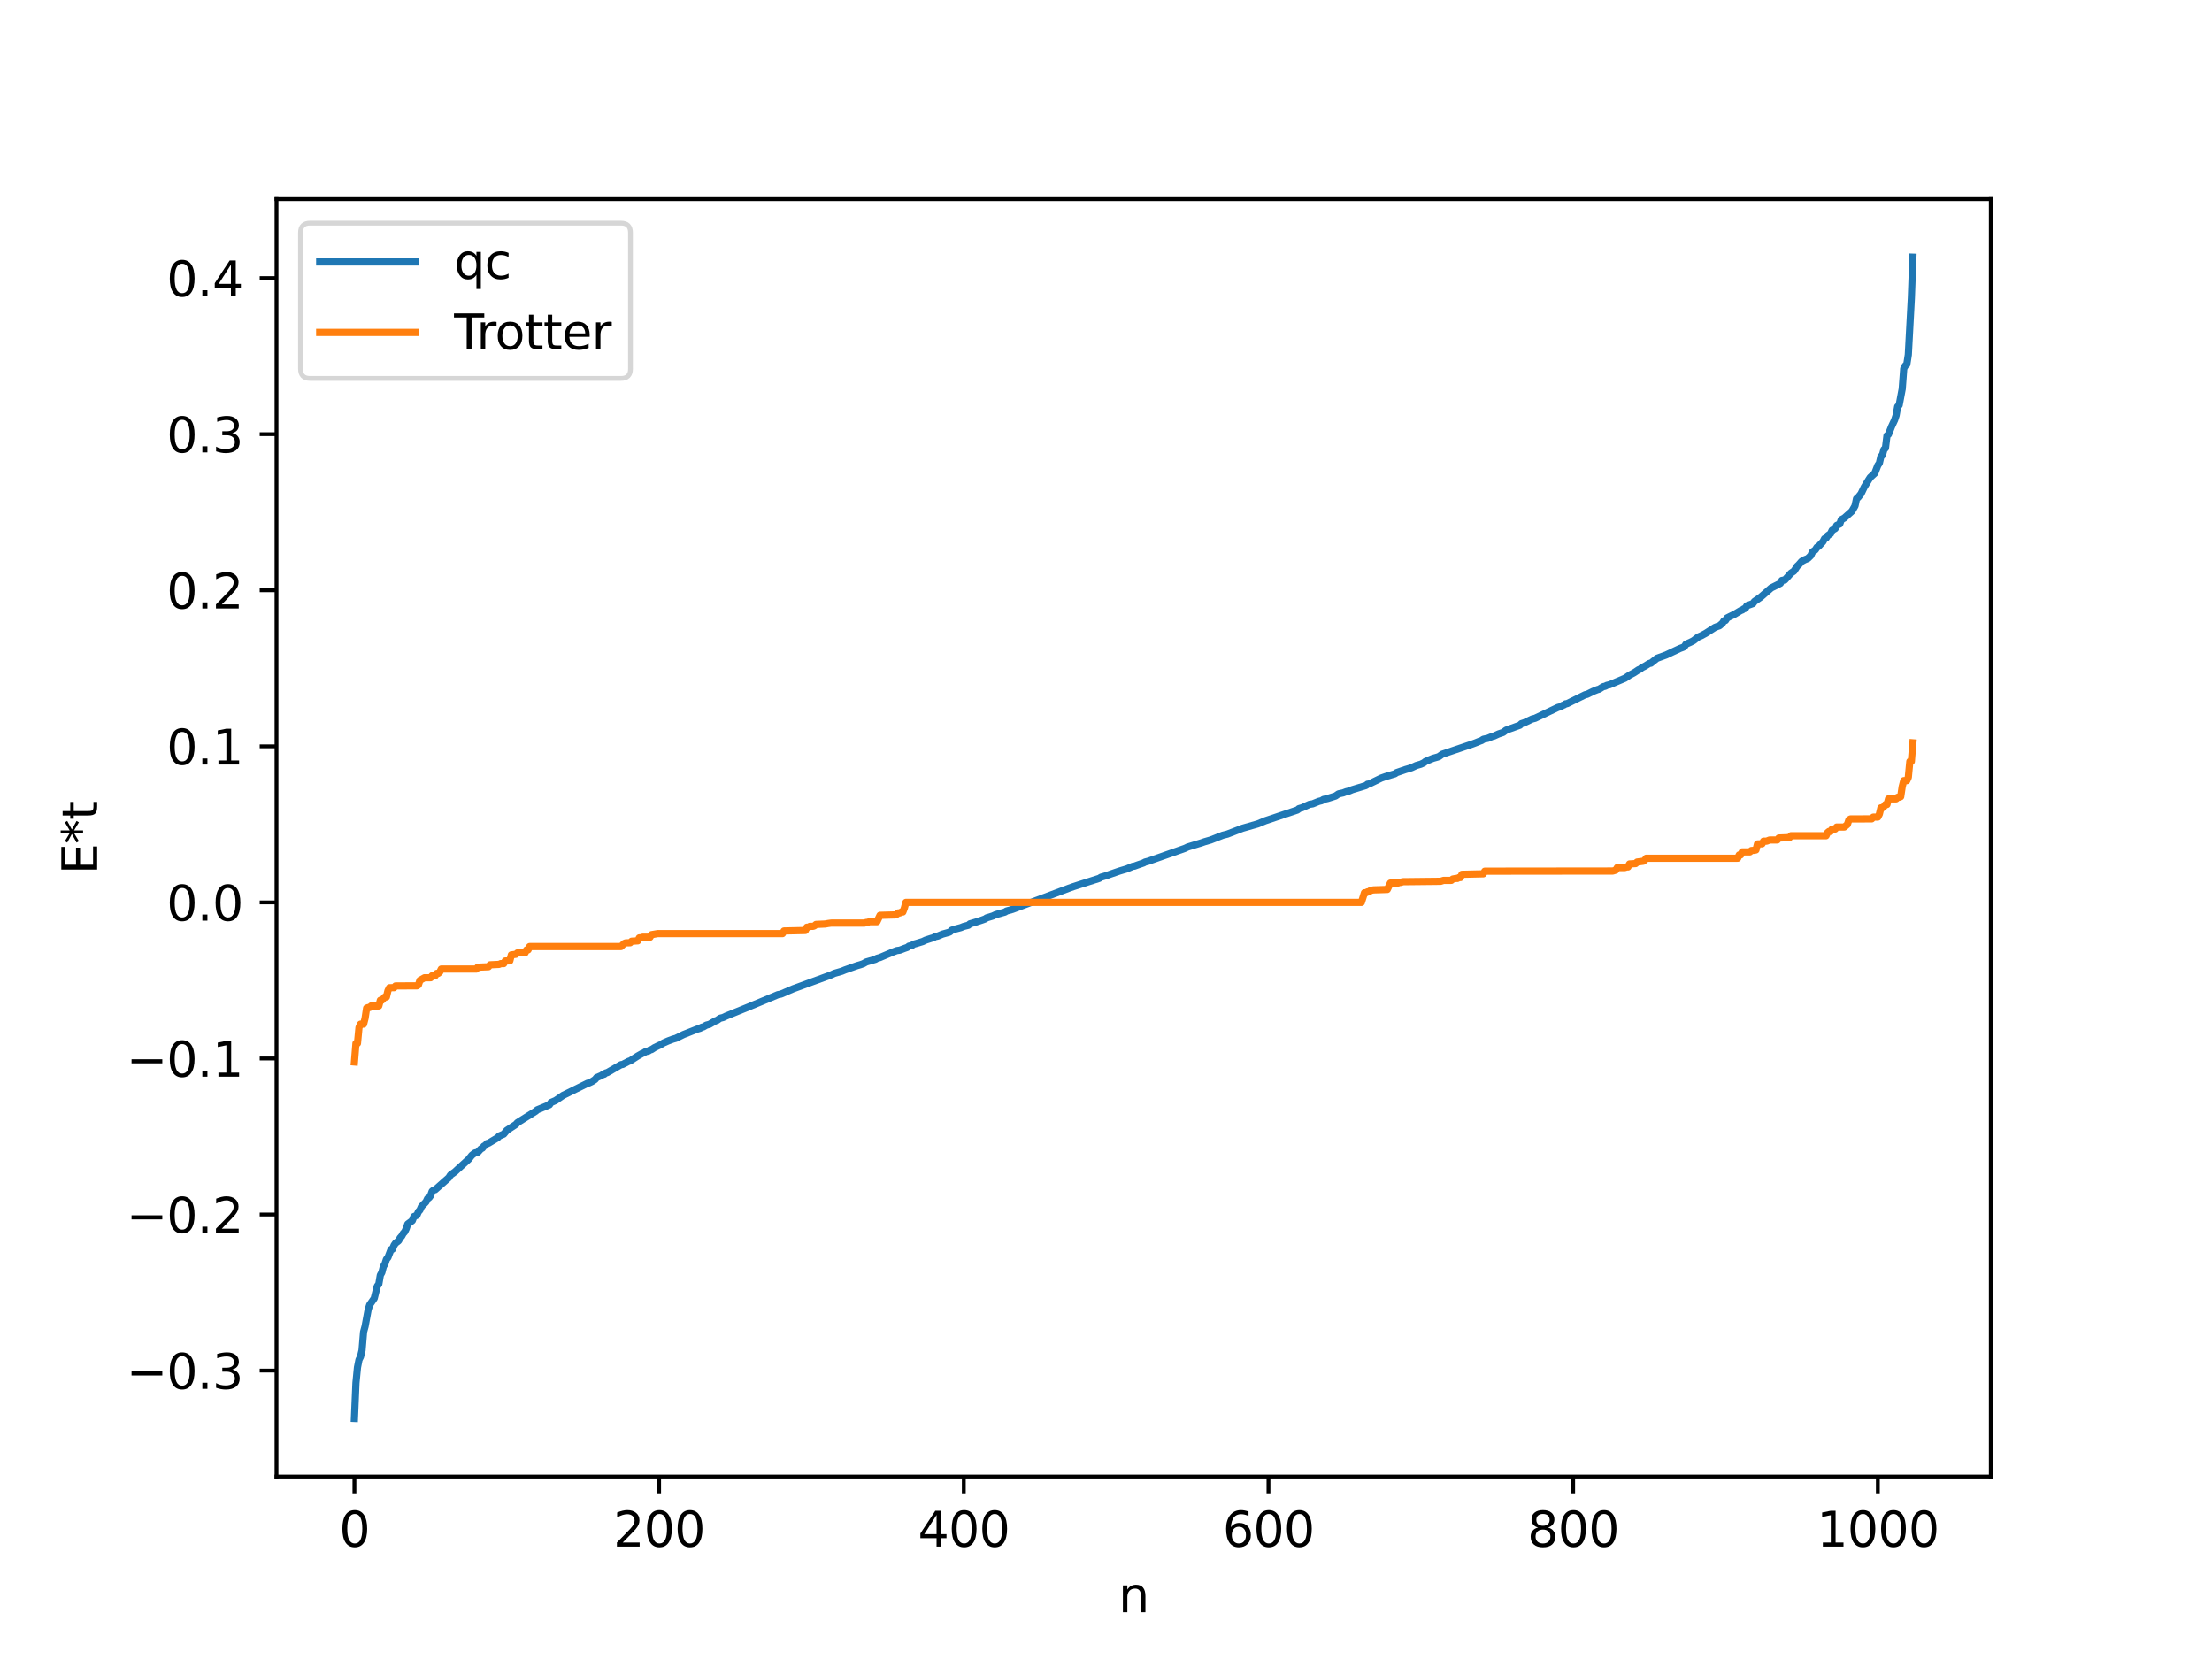 <?xml version="1.0" encoding="utf-8" standalone="no"?>
<!DOCTYPE svg PUBLIC "-//W3C//DTD SVG 1.1//EN"
  "http://www.w3.org/Graphics/SVG/1.1/DTD/svg11.dtd">
<svg xmlns:xlink="http://www.w3.org/1999/xlink" width="460.8pt" height="345.6pt" viewBox="0 0 460.8 345.6" xmlns="http://www.w3.org/2000/svg" version="1.1">
 <defs>
  <style type="text/css">*{stroke-linejoin: round; stroke-linecap: butt}</style>
 </defs>
 <g id="figure_1">
  <g id="patch_1">
   <path d="M 0 345.6 
L 460.8 345.6 
L 460.8 0 
L 0 0 
z
" style="fill: #ffffff"/>
  </g>
  <g id="axes_1">
   <g id="patch_2">
    <path d="M 57.6 307.584 
L 414.72 307.584 
L 414.72 41.472 
L 57.6 41.472 
z
" style="fill: #ffffff"/>
   </g>
   <g id="matplotlib.axis_1">
    <g id="xtick_1">
     <g id="line2d_1">
      <defs>
       <path id="mb0e6126250" d="M 0 0 
L 0 3.5 
" style="stroke: #000000; stroke-width: 0.8"/>
      </defs>
      <g>
       <use xlink:href="#mb0e6126250" x="73.833" y="307.584" style="stroke: #000000; stroke-width: 0.8"/>
      </g>
     </g>
     <g id="text_1">
      <!-- 0 -->
      <g transform="translate(70.651 322.182) scale(0.1 -0.1)">
       <defs>
        <path id="DejaVuSans-30" d="M 2034 4250 
Q 1547 4250 1301 3770 
Q 1056 3291 1056 2328 
Q 1056 1369 1301 889 
Q 1547 409 2034 409 
Q 2525 409 2770 889 
Q 3016 1369 3016 2328 
Q 3016 3291 2770 3770 
Q 2525 4250 2034 4250 
z
M 2034 4750 
Q 2819 4750 3233 4129 
Q 3647 3509 3647 2328 
Q 3647 1150 3233 529 
Q 2819 -91 2034 -91 
Q 1250 -91 836 529 
Q 422 1150 422 2328 
Q 422 3509 836 4129 
Q 1250 4750 2034 4750 
z
" transform="scale(0.016)"/>
       </defs>
       <use xlink:href="#DejaVuSans-30"/>
      </g>
     </g>
    </g>
    <g id="xtick_2">
     <g id="line2d_2">
      <g>
       <use xlink:href="#mb0e6126250" x="137.304" y="307.584" style="stroke: #000000; stroke-width: 0.8"/>
      </g>
     </g>
     <g id="text_2">
      <!-- 200 -->
      <g transform="translate(127.76 322.182) scale(0.1 -0.1)">
       <defs>
        <path id="DejaVuSans-32" d="M 1228 531 
L 3431 531 
L 3431 0 
L 469 0 
L 469 531 
Q 828 903 1448 1529 
Q 2069 2156 2228 2338 
Q 2531 2678 2651 2914 
Q 2772 3150 2772 3378 
Q 2772 3750 2511 3984 
Q 2250 4219 1831 4219 
Q 1534 4219 1204 4116 
Q 875 4013 500 3803 
L 500 4441 
Q 881 4594 1212 4672 
Q 1544 4750 1819 4750 
Q 2544 4750 2975 4387 
Q 3406 4025 3406 3419 
Q 3406 3131 3298 2873 
Q 3191 2616 2906 2266 
Q 2828 2175 2409 1742 
Q 1991 1309 1228 531 
z
" transform="scale(0.016)"/>
       </defs>
       <use xlink:href="#DejaVuSans-32"/>
       <use xlink:href="#DejaVuSans-30" x="63.623"/>
       <use xlink:href="#DejaVuSans-30" x="127.246"/>
      </g>
     </g>
    </g>
    <g id="xtick_3">
     <g id="line2d_3">
      <g>
       <use xlink:href="#mb0e6126250" x="200.775" y="307.584" style="stroke: #000000; stroke-width: 0.8"/>
      </g>
     </g>
     <g id="text_3">
      <!-- 400 -->
      <g transform="translate(191.231 322.182) scale(0.1 -0.1)">
       <defs>
        <path id="DejaVuSans-34" d="M 2419 4116 
L 825 1625 
L 2419 1625 
L 2419 4116 
z
M 2253 4666 
L 3047 4666 
L 3047 1625 
L 3713 1625 
L 3713 1100 
L 3047 1100 
L 3047 0 
L 2419 0 
L 2419 1100 
L 313 1100 
L 313 1709 
L 2253 4666 
z
" transform="scale(0.016)"/>
       </defs>
       <use xlink:href="#DejaVuSans-34"/>
       <use xlink:href="#DejaVuSans-30" x="63.623"/>
       <use xlink:href="#DejaVuSans-30" x="127.246"/>
      </g>
     </g>
    </g>
    <g id="xtick_4">
     <g id="line2d_4">
      <g>
       <use xlink:href="#mb0e6126250" x="264.246" y="307.584" style="stroke: #000000; stroke-width: 0.8"/>
      </g>
     </g>
     <g id="text_4">
      <!-- 600 -->
      <g transform="translate(254.702 322.182) scale(0.1 -0.1)">
       <defs>
        <path id="DejaVuSans-36" d="M 2113 2584 
Q 1688 2584 1439 2293 
Q 1191 2003 1191 1497 
Q 1191 994 1439 701 
Q 1688 409 2113 409 
Q 2538 409 2786 701 
Q 3034 994 3034 1497 
Q 3034 2003 2786 2293 
Q 2538 2584 2113 2584 
z
M 3366 4563 
L 3366 3988 
Q 3128 4100 2886 4159 
Q 2644 4219 2406 4219 
Q 1781 4219 1451 3797 
Q 1122 3375 1075 2522 
Q 1259 2794 1537 2939 
Q 1816 3084 2150 3084 
Q 2853 3084 3261 2657 
Q 3669 2231 3669 1497 
Q 3669 778 3244 343 
Q 2819 -91 2113 -91 
Q 1303 -91 875 529 
Q 447 1150 447 2328 
Q 447 3434 972 4092 
Q 1497 4750 2381 4750 
Q 2619 4750 2861 4703 
Q 3103 4656 3366 4563 
z
" transform="scale(0.016)"/>
       </defs>
       <use xlink:href="#DejaVuSans-36"/>
       <use xlink:href="#DejaVuSans-30" x="63.623"/>
       <use xlink:href="#DejaVuSans-30" x="127.246"/>
      </g>
     </g>
    </g>
    <g id="xtick_5">
     <g id="line2d_5">
      <g>
       <use xlink:href="#mb0e6126250" x="327.717" y="307.584" style="stroke: #000000; stroke-width: 0.8"/>
      </g>
     </g>
     <g id="text_5">
      <!-- 800 -->
      <g transform="translate(318.173 322.182) scale(0.1 -0.1)">
       <defs>
        <path id="DejaVuSans-38" d="M 2034 2216 
Q 1584 2216 1326 1975 
Q 1069 1734 1069 1313 
Q 1069 891 1326 650 
Q 1584 409 2034 409 
Q 2484 409 2743 651 
Q 3003 894 3003 1313 
Q 3003 1734 2745 1975 
Q 2488 2216 2034 2216 
z
M 1403 2484 
Q 997 2584 770 2862 
Q 544 3141 544 3541 
Q 544 4100 942 4425 
Q 1341 4750 2034 4750 
Q 2731 4750 3128 4425 
Q 3525 4100 3525 3541 
Q 3525 3141 3298 2862 
Q 3072 2584 2669 2484 
Q 3125 2378 3379 2068 
Q 3634 1759 3634 1313 
Q 3634 634 3220 271 
Q 2806 -91 2034 -91 
Q 1263 -91 848 271 
Q 434 634 434 1313 
Q 434 1759 690 2068 
Q 947 2378 1403 2484 
z
M 1172 3481 
Q 1172 3119 1398 2916 
Q 1625 2713 2034 2713 
Q 2441 2713 2670 2916 
Q 2900 3119 2900 3481 
Q 2900 3844 2670 4047 
Q 2441 4250 2034 4250 
Q 1625 4250 1398 4047 
Q 1172 3844 1172 3481 
z
" transform="scale(0.016)"/>
       </defs>
       <use xlink:href="#DejaVuSans-38"/>
       <use xlink:href="#DejaVuSans-30" x="63.623"/>
       <use xlink:href="#DejaVuSans-30" x="127.246"/>
      </g>
     </g>
    </g>
    <g id="xtick_6">
     <g id="line2d_6">
      <g>
       <use xlink:href="#mb0e6126250" x="391.188" y="307.584" style="stroke: #000000; stroke-width: 0.8"/>
      </g>
     </g>
     <g id="text_6">
      <!-- 1000 -->
      <g transform="translate(378.463 322.182) scale(0.1 -0.1)">
       <defs>
        <path id="DejaVuSans-31" d="M 794 531 
L 1825 531 
L 1825 4091 
L 703 3866 
L 703 4441 
L 1819 4666 
L 2450 4666 
L 2450 531 
L 3481 531 
L 3481 0 
L 794 0 
L 794 531 
z
" transform="scale(0.016)"/>
       </defs>
       <use xlink:href="#DejaVuSans-31"/>
       <use xlink:href="#DejaVuSans-30" x="63.623"/>
       <use xlink:href="#DejaVuSans-30" x="127.246"/>
       <use xlink:href="#DejaVuSans-30" x="190.869"/>
      </g>
     </g>
    </g>
    <g id="text_7">
     <!-- n -->
     <g transform="translate(232.991 335.861) scale(0.1 -0.1)">
      <defs>
       <path id="DejaVuSans-6e" d="M 3513 2113 
L 3513 0 
L 2938 0 
L 2938 2094 
Q 2938 2591 2744 2837 
Q 2550 3084 2163 3084 
Q 1697 3084 1428 2787 
Q 1159 2491 1159 1978 
L 1159 0 
L 581 0 
L 581 3500 
L 1159 3500 
L 1159 2956 
Q 1366 3272 1645 3428 
Q 1925 3584 2291 3584 
Q 2894 3584 3203 3211 
Q 3513 2838 3513 2113 
z
" transform="scale(0.016)"/>
      </defs>
      <use xlink:href="#DejaVuSans-6e"/>
     </g>
    </g>
   </g>
   <g id="matplotlib.axis_2">
    <g id="ytick_1">
     <g id="line2d_7">
      <defs>
       <path id="mf567e1a796" d="M 0 0 
L -3.5 0 
" style="stroke: #000000; stroke-width: 0.8"/>
      </defs>
      <g>
       <use xlink:href="#mf567e1a796" x="57.6" y="285.522" style="stroke: #000000; stroke-width: 0.8"/>
      </g>
     </g>
     <g id="text_8">
      <!-- −0.3 -->
      <g transform="translate(26.317 289.321) scale(0.1 -0.1)">
       <defs>
        <path id="DejaVuSans-2212" d="M 678 2272 
L 4684 2272 
L 4684 1741 
L 678 1741 
L 678 2272 
z
" transform="scale(0.016)"/>
        <path id="DejaVuSans-2e" d="M 684 794 
L 1344 794 
L 1344 0 
L 684 0 
L 684 794 
z
" transform="scale(0.016)"/>
        <path id="DejaVuSans-33" d="M 2597 2516 
Q 3050 2419 3304 2112 
Q 3559 1806 3559 1356 
Q 3559 666 3084 287 
Q 2609 -91 1734 -91 
Q 1441 -91 1130 -33 
Q 819 25 488 141 
L 488 750 
Q 750 597 1062 519 
Q 1375 441 1716 441 
Q 2309 441 2620 675 
Q 2931 909 2931 1356 
Q 2931 1769 2642 2001 
Q 2353 2234 1838 2234 
L 1294 2234 
L 1294 2753 
L 1863 2753 
Q 2328 2753 2575 2939 
Q 2822 3125 2822 3475 
Q 2822 3834 2567 4026 
Q 2313 4219 1838 4219 
Q 1578 4219 1281 4162 
Q 984 4106 628 3988 
L 628 4550 
Q 988 4650 1302 4700 
Q 1616 4750 1894 4750 
Q 2613 4750 3031 4423 
Q 3450 4097 3450 3541 
Q 3450 3153 3228 2886 
Q 3006 2619 2597 2516 
z
" transform="scale(0.016)"/>
       </defs>
       <use xlink:href="#DejaVuSans-2212"/>
       <use xlink:href="#DejaVuSans-30" x="83.789"/>
       <use xlink:href="#DejaVuSans-2e" x="147.412"/>
       <use xlink:href="#DejaVuSans-33" x="179.199"/>
      </g>
     </g>
    </g>
    <g id="ytick_2">
     <g id="line2d_8">
      <g>
       <use xlink:href="#mf567e1a796" x="57.6" y="253.009" style="stroke: #000000; stroke-width: 0.8"/>
      </g>
     </g>
     <g id="text_9">
      <!-- −0.2 -->
      <g transform="translate(26.317 256.808) scale(0.1 -0.1)">
       <use xlink:href="#DejaVuSans-2212"/>
       <use xlink:href="#DejaVuSans-30" x="83.789"/>
       <use xlink:href="#DejaVuSans-2e" x="147.412"/>
       <use xlink:href="#DejaVuSans-32" x="179.199"/>
      </g>
     </g>
    </g>
    <g id="ytick_3">
     <g id="line2d_9">
      <g>
       <use xlink:href="#mf567e1a796" x="57.6" y="220.496" style="stroke: #000000; stroke-width: 0.8"/>
      </g>
     </g>
     <g id="text_10">
      <!-- −0.1 -->
      <g transform="translate(26.317 224.295) scale(0.1 -0.1)">
       <use xlink:href="#DejaVuSans-2212"/>
       <use xlink:href="#DejaVuSans-30" x="83.789"/>
       <use xlink:href="#DejaVuSans-2e" x="147.412"/>
       <use xlink:href="#DejaVuSans-31" x="179.199"/>
      </g>
     </g>
    </g>
    <g id="ytick_4">
     <g id="line2d_10">
      <g>
       <use xlink:href="#mf567e1a796" x="57.6" y="187.983" style="stroke: #000000; stroke-width: 0.8"/>
      </g>
     </g>
     <g id="text_11">
      <!-- 0.0 -->
      <g transform="translate(34.697 191.782) scale(0.1 -0.1)">
       <use xlink:href="#DejaVuSans-30"/>
       <use xlink:href="#DejaVuSans-2e" x="63.623"/>
       <use xlink:href="#DejaVuSans-30" x="95.41"/>
      </g>
     </g>
    </g>
    <g id="ytick_5">
     <g id="line2d_11">
      <g>
       <use xlink:href="#mf567e1a796" x="57.6" y="155.47" style="stroke: #000000; stroke-width: 0.8"/>
      </g>
     </g>
     <g id="text_12">
      <!-- 0.1 -->
      <g transform="translate(34.697 159.269) scale(0.1 -0.1)">
       <use xlink:href="#DejaVuSans-30"/>
       <use xlink:href="#DejaVuSans-2e" x="63.623"/>
       <use xlink:href="#DejaVuSans-31" x="95.41"/>
      </g>
     </g>
    </g>
    <g id="ytick_6">
     <g id="line2d_12">
      <g>
       <use xlink:href="#mf567e1a796" x="57.6" y="122.957" style="stroke: #000000; stroke-width: 0.8"/>
      </g>
     </g>
     <g id="text_13">
      <!-- 0.2 -->
      <g transform="translate(34.697 126.756) scale(0.1 -0.1)">
       <use xlink:href="#DejaVuSans-30"/>
       <use xlink:href="#DejaVuSans-2e" x="63.623"/>
       <use xlink:href="#DejaVuSans-32" x="95.41"/>
      </g>
     </g>
    </g>
    <g id="ytick_7">
     <g id="line2d_13">
      <g>
       <use xlink:href="#mf567e1a796" x="57.6" y="90.444" style="stroke: #000000; stroke-width: 0.8"/>
      </g>
     </g>
     <g id="text_14">
      <!-- 0.3 -->
      <g transform="translate(34.697 94.243) scale(0.1 -0.1)">
       <use xlink:href="#DejaVuSans-30"/>
       <use xlink:href="#DejaVuSans-2e" x="63.623"/>
       <use xlink:href="#DejaVuSans-33" x="95.41"/>
      </g>
     </g>
    </g>
    <g id="ytick_8">
     <g id="line2d_14">
      <g>
       <use xlink:href="#mf567e1a796" x="57.6" y="57.931" style="stroke: #000000; stroke-width: 0.8"/>
      </g>
     </g>
     <g id="text_15">
      <!-- 0.4 -->
      <g transform="translate(34.697 61.73) scale(0.1 -0.1)">
       <use xlink:href="#DejaVuSans-30"/>
       <use xlink:href="#DejaVuSans-2e" x="63.623"/>
       <use xlink:href="#DejaVuSans-34" x="95.41"/>
      </g>
     </g>
    </g>
    <g id="text_16">
     <!-- E*t -->
     <g transform="translate(20.238 182.148) rotate(-90) scale(0.1 -0.1)">
      <defs>
       <path id="DejaVuSans-45" d="M 628 4666 
L 3578 4666 
L 3578 4134 
L 1259 4134 
L 1259 2753 
L 3481 2753 
L 3481 2222 
L 1259 2222 
L 1259 531 
L 3634 531 
L 3634 0 
L 628 0 
L 628 4666 
z
" transform="scale(0.016)"/>
       <path id="DejaVuSans-2a" d="M 3009 3897 
L 1888 3291 
L 3009 2681 
L 2828 2375 
L 1778 3009 
L 1778 1831 
L 1422 1831 
L 1422 3009 
L 372 2375 
L 191 2681 
L 1313 3291 
L 191 3897 
L 372 4206 
L 1422 3572 
L 1422 4750 
L 1778 4750 
L 1778 3572 
L 2828 4206 
L 3009 3897 
z
" transform="scale(0.016)"/>
       <path id="DejaVuSans-74" d="M 1172 4494 
L 1172 3500 
L 2356 3500 
L 2356 3053 
L 1172 3053 
L 1172 1153 
Q 1172 725 1289 603 
Q 1406 481 1766 481 
L 2356 481 
L 2356 0 
L 1766 0 
Q 1100 0 847 248 
Q 594 497 594 1153 
L 594 3053 
L 172 3053 
L 172 3500 
L 594 3500 
L 594 4494 
L 1172 4494 
z
" transform="scale(0.016)"/>
      </defs>
      <use xlink:href="#DejaVuSans-45"/>
      <use xlink:href="#DejaVuSans-2a" x="63.184"/>
      <use xlink:href="#DejaVuSans-74" x="113.184"/>
     </g>
    </g>
   </g>
   <g id="line2d_15">
    <path d="M 73.833 295.488 
L 74.15 288.1 
L 74.467 284.862 
L 74.785 283.255 
L 75.102 282.622 
L 75.42 281.279 
L 75.737 277.461 
L 76.054 276.294 
L 76.689 272.846 
L 77.006 271.835 
L 77.958 270.468 
L 78.593 267.923 
L 78.91 267.502 
L 79.228 265.635 
L 79.545 265.072 
L 79.862 263.838 
L 80.18 263.315 
L 80.497 262.333 
L 80.815 261.95 
L 81.449 260.291 
L 81.767 260.225 
L 82.084 259.416 
L 82.401 258.964 
L 83.036 258.473 
L 83.353 257.878 
L 83.671 257.533 
L 83.988 256.959 
L 84.305 256.616 
L 84.623 255.944 
L 84.94 254.993 
L 85.575 254.522 
L 85.892 254.276 
L 86.21 253.438 
L 86.844 253.165 
L 87.162 252.42 
L 87.479 252.073 
L 87.796 251.348 
L 88.748 250.364 
L 89.066 249.692 
L 89.383 249.511 
L 89.7 249.073 
L 90.018 248.179 
L 90.335 247.903 
L 90.653 247.84 
L 93.509 245.311 
L 93.826 244.794 
L 94.778 244.108 
L 95.413 243.516 
L 97.634 241.492 
L 98.269 240.685 
L 98.904 240.185 
L 99.539 240.032 
L 100.173 239.33 
L 100.491 239.176 
L 100.808 238.753 
L 101.125 238.592 
L 101.443 238.214 
L 101.76 238.146 
L 103.664 237.011 
L 103.981 236.662 
L 104.934 236.251 
L 105.568 235.483 
L 107.472 234.23 
L 107.79 233.865 
L 111.598 231.485 
L 111.915 231.199 
L 114.454 230.15 
L 114.772 229.676 
L 115.724 229.267 
L 117.31 228.178 
L 122.388 225.675 
L 122.705 225.592 
L 123.34 225.289 
L 123.975 224.87 
L 124.292 224.472 
L 125.244 224.073 
L 125.562 223.853 
L 125.879 223.78 
L 126.196 223.516 
L 126.514 223.44 
L 129.37 221.782 
L 129.687 221.751 
L 130.957 221.091 
L 131.274 220.994 
L 132.861 219.977 
L 133.813 219.439 
L 134.13 219.327 
L 134.448 219.092 
L 135.082 218.958 
L 135.4 218.724 
L 135.717 218.649 
L 136.352 218.234 
L 136.986 217.922 
L 137.621 217.631 
L 138.256 217.246 
L 139.208 216.832 
L 140.16 216.474 
L 140.795 216.298 
L 142.381 215.512 
L 145.238 214.384 
L 145.872 214.197 
L 146.19 213.983 
L 146.507 213.924 
L 147.142 213.552 
L 147.777 213.388 
L 149.046 212.657 
L 149.363 212.56 
L 149.998 212.118 
L 150.633 211.964 
L 151.267 211.658 
L 156.028 209.723 
L 156.662 209.454 
L 158.884 208.535 
L 162.058 207.204 
L 162.692 207.08 
L 165.231 205.983 
L 173.165 203.077 
L 173.8 202.774 
L 175.386 202.316 
L 176.021 202.052 
L 178.56 201.156 
L 179.195 200.977 
L 179.829 200.756 
L 180.464 200.395 
L 182.368 199.845 
L 182.686 199.641 
L 183.32 199.463 
L 185.859 198.382 
L 186.811 198.02 
L 187.446 197.933 
L 188.398 197.569 
L 189.033 197.348 
L 189.35 197.092 
L 189.985 196.958 
L 190.302 196.697 
L 190.937 196.524 
L 192.206 196.137 
L 192.841 195.835 
L 194.11 195.428 
L 194.428 195.358 
L 194.745 195.134 
L 195.38 194.994 
L 196.332 194.593 
L 197.601 194.242 
L 197.919 194.109 
L 198.236 193.786 
L 198.871 193.575 
L 200.14 193.24 
L 200.775 192.984 
L 201.727 192.742 
L 202.044 192.45 
L 203.314 192.074 
L 204.583 191.66 
L 205.218 191.427 
L 205.535 191.203 
L 206.805 190.819 
L 207.439 190.525 
L 209.343 190.001 
L 209.661 189.79 
L 210.93 189.434 
L 222.672 185.033 
L 223.624 184.694 
L 229.02 182.967 
L 229.337 182.745 
L 230.606 182.365 
L 231.241 182.132 
L 233.145 181.474 
L 234.732 181.001 
L 236.001 180.47 
L 236.319 180.434 
L 236.953 180.202 
L 238.223 179.764 
L 238.54 179.581 
L 239.175 179.417 
L 246.791 176.743 
L 247.426 176.443 
L 250.282 175.578 
L 250.917 175.353 
L 252.186 174.986 
L 254.725 173.996 
L 255.677 173.757 
L 258.851 172.537 
L 262.024 171.628 
L 263.611 170.968 
L 270.276 168.734 
L 270.593 168.451 
L 271.228 168.268 
L 272.815 167.553 
L 273.449 167.456 
L 274.719 166.941 
L 275.353 166.785 
L 275.671 166.547 
L 276.623 166.323 
L 277.258 166.122 
L 278.21 165.82 
L 278.844 165.375 
L 279.796 165.173 
L 280.431 164.928 
L 281.066 164.774 
L 281.7 164.504 
L 284.557 163.637 
L 284.874 163.362 
L 285.191 163.322 
L 287.73 162.088 
L 288.682 161.755 
L 290.586 161.196 
L 290.904 160.959 
L 292.173 160.521 
L 292.808 160.302 
L 293.443 160.124 
L 294.077 159.918 
L 295.029 159.473 
L 295.981 159.196 
L 296.616 158.894 
L 296.934 158.634 
L 297.886 158.232 
L 298.52 157.975 
L 299.472 157.709 
L 299.79 157.586 
L 300.424 157.122 
L 306.772 154.979 
L 307.406 154.742 
L 308.358 154.353 
L 308.676 154.244 
L 308.993 154.002 
L 309.945 153.798 
L 310.897 153.397 
L 311.215 153.333 
L 312.167 152.899 
L 313.119 152.577 
L 313.753 152.103 
L 316.61 151.076 
L 316.927 150.754 
L 317.562 150.546 
L 319.148 149.791 
L 319.783 149.628 
L 324.543 147.364 
L 325.178 147.201 
L 325.496 146.94 
L 325.813 146.851 
L 326.13 146.615 
L 326.448 146.584 
L 330.256 144.703 
L 330.573 144.656 
L 331.843 144.034 
L 332.795 143.653 
L 333.112 143.576 
L 333.747 143.18 
L 334.064 143.002 
L 334.381 142.968 
L 334.699 142.778 
L 335.334 142.627 
L 338.507 141.286 
L 339.459 140.649 
L 340.411 140.142 
L 341.363 139.512 
L 341.681 139.402 
L 341.998 139.102 
L 342.633 138.79 
L 343.585 138.199 
L 343.902 138.158 
L 345.172 137.136 
L 347.076 136.442 
L 349.932 135.098 
L 350.567 134.863 
L 350.884 134.718 
L 351.201 134.204 
L 352.153 133.784 
L 352.788 133.454 
L 353.74 132.72 
L 354.375 132.443 
L 355.327 131.932 
L 357.231 130.707 
L 357.866 130.459 
L 358.183 130.365 
L 358.818 129.816 
L 359.135 129.311 
L 359.453 129.241 
L 359.77 128.734 
L 360.405 128.41 
L 361.357 127.944 
L 362.626 127.182 
L 362.943 127.066 
L 363.261 126.819 
L 363.578 126.74 
L 363.896 126.185 
L 365.165 125.729 
L 365.482 125.29 
L 366.752 124.413 
L 368.973 122.474 
L 370.877 121.517 
L 371.195 120.914 
L 371.829 120.8 
L 373.099 119.385 
L 373.734 118.957 
L 374.368 117.963 
L 374.686 117.679 
L 375.32 116.948 
L 375.955 116.599 
L 376.59 116.345 
L 377.224 115.737 
L 377.542 115.005 
L 378.177 114.533 
L 378.494 114.016 
L 378.811 113.85 
L 379.763 112.835 
L 380.081 112.221 
L 380.398 112.115 
L 380.715 111.611 
L 381.35 111.158 
L 381.667 110.469 
L 382.302 110.103 
L 382.62 109.451 
L 383.254 109.162 
L 383.572 108.258 
L 384.206 107.916 
L 385.793 106.49 
L 386.428 105.384 
L 386.745 103.89 
L 387.062 103.645 
L 387.697 102.852 
L 388.332 101.511 
L 389.284 99.95 
L 389.601 99.458 
L 390.553 98.575 
L 391.188 96.934 
L 391.505 96.483 
L 391.823 95.093 
L 392.14 94.82 
L 392.458 93.638 
L 392.775 93.334 
L 393.092 90.742 
L 393.41 90.48 
L 394.044 88.859 
L 394.679 87.489 
L 394.996 86.521 
L 395.314 84.708 
L 395.631 84.392 
L 396.266 81.01 
L 396.583 76.767 
L 396.9 76.179 
L 397.218 75.916 
L 397.535 73.885 
L 398.17 62.067 
L 398.487 53.568 
L 398.487 53.568 
" clip-path="url(#p66a4e8723a)" style="fill: none; stroke: #1f77b4; stroke-width: 1.5; stroke-linecap: square"/>
   </g>
   <g id="line2d_16">
    <path d="M 73.833 221.227 
L 74.15 217.348 
L 74.467 217.348 
L 74.785 214.032 
L 75.102 213.343 
L 75.737 213.343 
L 76.054 212.103 
L 76.372 210.008 
L 76.689 209.88 
L 77.006 209.88 
L 77.324 209.555 
L 78.91 209.555 
L 79.228 208.374 
L 79.545 208.374 
L 80.18 207.682 
L 80.497 207.682 
L 80.815 206.375 
L 81.132 205.76 
L 82.084 205.75 
L 82.401 205.386 
L 86.844 205.365 
L 87.162 205.166 
L 87.479 204.219 
L 88.431 203.682 
L 89.7 203.682 
L 90.018 203.263 
L 90.653 203.263 
L 90.97 202.777 
L 91.287 202.777 
L 91.605 202.523 
L 91.922 201.871 
L 99.221 201.871 
L 99.539 201.483 
L 101.76 201.391 
L 102.077 200.988 
L 103.981 200.898 
L 104.299 200.741 
L 104.934 200.741 
L 105.251 200.188 
L 106.203 200.161 
L 106.52 198.915 
L 107.472 198.792 
L 107.79 198.505 
L 109.377 198.505 
L 109.694 197.875 
L 110.011 197.875 
L 110.329 197.179 
L 129.37 197.179 
L 130.005 196.556 
L 130.322 196.412 
L 131.274 196.388 
L 131.591 196.065 
L 132.861 195.991 
L 133.178 195.369 
L 133.496 195.369 
L 133.813 195.238 
L 135.4 195.238 
L 135.717 194.707 
L 136.986 194.486 
L 163.01 194.486 
L 163.327 193.935 
L 167.77 193.834 
L 168.087 193.152 
L 168.405 193.152 
L 168.722 192.97 
L 169.357 192.97 
L 169.674 192.853 
L 169.991 192.571 
L 171.896 192.486 
L 172.53 192.373 
L 173.165 192.289 
L 180.147 192.289 
L 180.464 192.144 
L 180.781 192.144 
L 181.099 192.002 
L 182.686 192.002 
L 183.32 190.677 
L 186.494 190.588 
L 186.811 190.472 
L 187.129 190.18 
L 187.446 190.18 
L 187.763 189.983 
L 188.081 189.983 
L 188.398 189.159 
L 188.715 187.983 
L 283.605 187.983 
L 284.239 185.984 
L 284.557 185.984 
L 284.874 185.786 
L 285.191 185.786 
L 285.509 185.495 
L 286.143 185.379 
L 289 185.29 
L 289.634 183.964 
L 291.221 183.964 
L 291.539 183.822 
L 291.856 183.822 
L 292.173 183.677 
L 300.107 183.593 
L 300.742 183.395 
L 302.329 183.395 
L 302.646 183.114 
L 303.281 182.996 
L 303.598 182.996 
L 303.915 182.814 
L 304.233 182.814 
L 304.55 182.132 
L 308.993 182.032 
L 309.31 181.481 
L 335.968 181.45 
L 336.603 181.259 
L 336.92 180.728 
L 338.507 180.728 
L 338.824 180.598 
L 339.142 180.598 
L 339.459 179.975 
L 340.729 179.901 
L 341.046 179.578 
L 342.315 179.41 
L 342.633 179.182 
L 342.95 178.787 
L 361.991 178.787 
L 362.309 178.092 
L 362.626 178.092 
L 362.943 177.462 
L 364.53 177.462 
L 364.848 177.175 
L 365.482 177.125 
L 365.8 177.052 
L 366.117 175.806 
L 367.069 175.778 
L 367.386 175.226 
L 368.021 175.226 
L 368.656 174.978 
L 370.243 174.978 
L 370.56 174.575 
L 372.781 174.484 
L 373.099 174.095 
L 380.398 174.095 
L 380.715 173.443 
L 381.033 173.19 
L 381.35 173.19 
L 381.667 172.703 
L 382.302 172.703 
L 382.62 172.285 
L 384.206 172.285 
L 384.841 171.747 
L 385.158 170.801 
L 385.476 170.601 
L 389.919 170.581 
L 390.236 170.217 
L 391.188 170.206 
L 391.505 169.591 
L 391.823 168.285 
L 392.14 168.285 
L 392.458 168.02 
L 392.775 167.593 
L 393.092 167.593 
L 393.41 166.411 
L 394.996 166.411 
L 395.314 166.087 
L 395.631 166.087 
L 395.948 165.958 
L 396.266 163.864 
L 396.583 162.623 
L 397.218 162.623 
L 397.535 161.934 
L 397.853 158.618 
L 398.17 158.618 
L 398.487 154.739 
L 398.487 154.739 
" clip-path="url(#p66a4e8723a)" style="fill: none; stroke: #ff7f0e; stroke-width: 1.5; stroke-linecap: square"/>
   </g>
   <g id="patch_3">
    <path d="M 57.6 307.584 
L 57.6 41.472 
" style="fill: none; stroke: #000000; stroke-width: 0.8; stroke-linejoin: miter; stroke-linecap: square"/>
   </g>
   <g id="patch_4">
    <path d="M 414.72 307.584 
L 414.72 41.472 
" style="fill: none; stroke: #000000; stroke-width: 0.8; stroke-linejoin: miter; stroke-linecap: square"/>
   </g>
   <g id="patch_5">
    <path d="M 57.6 307.584 
L 414.72 307.584 
" style="fill: none; stroke: #000000; stroke-width: 0.8; stroke-linejoin: miter; stroke-linecap: square"/>
   </g>
   <g id="patch_6">
    <path d="M 57.6 41.472 
L 414.72 41.472 
" style="fill: none; stroke: #000000; stroke-width: 0.8; stroke-linejoin: miter; stroke-linecap: square"/>
   </g>
   <g id="legend_1">
    <g id="patch_7">
     <path d="M 64.6 78.828 
L 129.342 78.828 
Q 131.342 78.828 131.342 76.828 
L 131.342 48.472 
Q 131.342 46.472 129.342 46.472 
L 64.6 46.472 
Q 62.6 46.472 62.6 48.472 
L 62.6 76.828 
Q 62.6 78.828 64.6 78.828 
z
" style="fill: #ffffff; opacity: 0.8; stroke: #cccccc; stroke-linejoin: miter"/>
    </g>
    <g id="line2d_17">
     <path d="M 66.6 54.57 
L 76.6 54.57 
L 86.6 54.57 
" style="fill: none; stroke: #1f77b4; stroke-width: 1.5; stroke-linecap: square"/>
    </g>
    <g id="text_17">
     <!-- qc -->
     <g transform="translate(94.6 58.07) scale(0.1 -0.1)">
      <defs>
       <path id="DejaVuSans-71" d="M 947 1747 
Q 947 1113 1208 752 
Q 1469 391 1925 391 
Q 2381 391 2643 752 
Q 2906 1113 2906 1747 
Q 2906 2381 2643 2742 
Q 2381 3103 1925 3103 
Q 1469 3103 1208 2742 
Q 947 2381 947 1747 
z
M 2906 525 
Q 2725 213 2448 61 
Q 2172 -91 1784 -91 
Q 1150 -91 751 415 
Q 353 922 353 1747 
Q 353 2572 751 3078 
Q 1150 3584 1784 3584 
Q 2172 3584 2448 3432 
Q 2725 3281 2906 2969 
L 2906 3500 
L 3481 3500 
L 3481 -1331 
L 2906 -1331 
L 2906 525 
z
" transform="scale(0.016)"/>
       <path id="DejaVuSans-63" d="M 3122 3366 
L 3122 2828 
Q 2878 2963 2633 3030 
Q 2388 3097 2138 3097 
Q 1578 3097 1268 2742 
Q 959 2388 959 1747 
Q 959 1106 1268 751 
Q 1578 397 2138 397 
Q 2388 397 2633 464 
Q 2878 531 3122 666 
L 3122 134 
Q 2881 22 2623 -34 
Q 2366 -91 2075 -91 
Q 1284 -91 818 406 
Q 353 903 353 1747 
Q 353 2603 823 3093 
Q 1294 3584 2113 3584 
Q 2378 3584 2631 3529 
Q 2884 3475 3122 3366 
z
" transform="scale(0.016)"/>
      </defs>
      <use xlink:href="#DejaVuSans-71"/>
      <use xlink:href="#DejaVuSans-63" x="63.477"/>
     </g>
    </g>
    <g id="line2d_18">
     <path d="M 66.6 69.249 
L 76.6 69.249 
L 86.6 69.249 
" style="fill: none; stroke: #ff7f0e; stroke-width: 1.5; stroke-linecap: square"/>
    </g>
    <g id="text_18">
     <!-- Trotter -->
     <g transform="translate(94.6 72.749) scale(0.1 -0.1)">
      <defs>
       <path id="DejaVuSans-54" d="M -19 4666 
L 3928 4666 
L 3928 4134 
L 2272 4134 
L 2272 0 
L 1638 0 
L 1638 4134 
L -19 4134 
L -19 4666 
z
" transform="scale(0.016)"/>
       <path id="DejaVuSans-72" d="M 2631 2963 
Q 2534 3019 2420 3045 
Q 2306 3072 2169 3072 
Q 1681 3072 1420 2755 
Q 1159 2438 1159 1844 
L 1159 0 
L 581 0 
L 581 3500 
L 1159 3500 
L 1159 2956 
Q 1341 3275 1631 3429 
Q 1922 3584 2338 3584 
Q 2397 3584 2469 3576 
Q 2541 3569 2628 3553 
L 2631 2963 
z
" transform="scale(0.016)"/>
       <path id="DejaVuSans-6f" d="M 1959 3097 
Q 1497 3097 1228 2736 
Q 959 2375 959 1747 
Q 959 1119 1226 758 
Q 1494 397 1959 397 
Q 2419 397 2687 759 
Q 2956 1122 2956 1747 
Q 2956 2369 2687 2733 
Q 2419 3097 1959 3097 
z
M 1959 3584 
Q 2709 3584 3137 3096 
Q 3566 2609 3566 1747 
Q 3566 888 3137 398 
Q 2709 -91 1959 -91 
Q 1206 -91 779 398 
Q 353 888 353 1747 
Q 353 2609 779 3096 
Q 1206 3584 1959 3584 
z
" transform="scale(0.016)"/>
       <path id="DejaVuSans-65" d="M 3597 1894 
L 3597 1613 
L 953 1613 
Q 991 1019 1311 708 
Q 1631 397 2203 397 
Q 2534 397 2845 478 
Q 3156 559 3463 722 
L 3463 178 
Q 3153 47 2828 -22 
Q 2503 -91 2169 -91 
Q 1331 -91 842 396 
Q 353 884 353 1716 
Q 353 2575 817 3079 
Q 1281 3584 2069 3584 
Q 2775 3584 3186 3129 
Q 3597 2675 3597 1894 
z
M 3022 2063 
Q 3016 2534 2758 2815 
Q 2500 3097 2075 3097 
Q 1594 3097 1305 2825 
Q 1016 2553 972 2059 
L 3022 2063 
z
" transform="scale(0.016)"/>
      </defs>
      <use xlink:href="#DejaVuSans-54"/>
      <use xlink:href="#DejaVuSans-72" x="46.334"/>
      <use xlink:href="#DejaVuSans-6f" x="85.197"/>
      <use xlink:href="#DejaVuSans-74" x="146.379"/>
      <use xlink:href="#DejaVuSans-74" x="185.588"/>
      <use xlink:href="#DejaVuSans-65" x="224.797"/>
      <use xlink:href="#DejaVuSans-72" x="286.32"/>
     </g>
    </g>
   </g>
  </g>
 </g>
 <defs>
  <clipPath id="p66a4e8723a">
   <rect x="57.6" y="41.472" width="357.12" height="266.112"/>
  </clipPath>
 </defs>
</svg>
